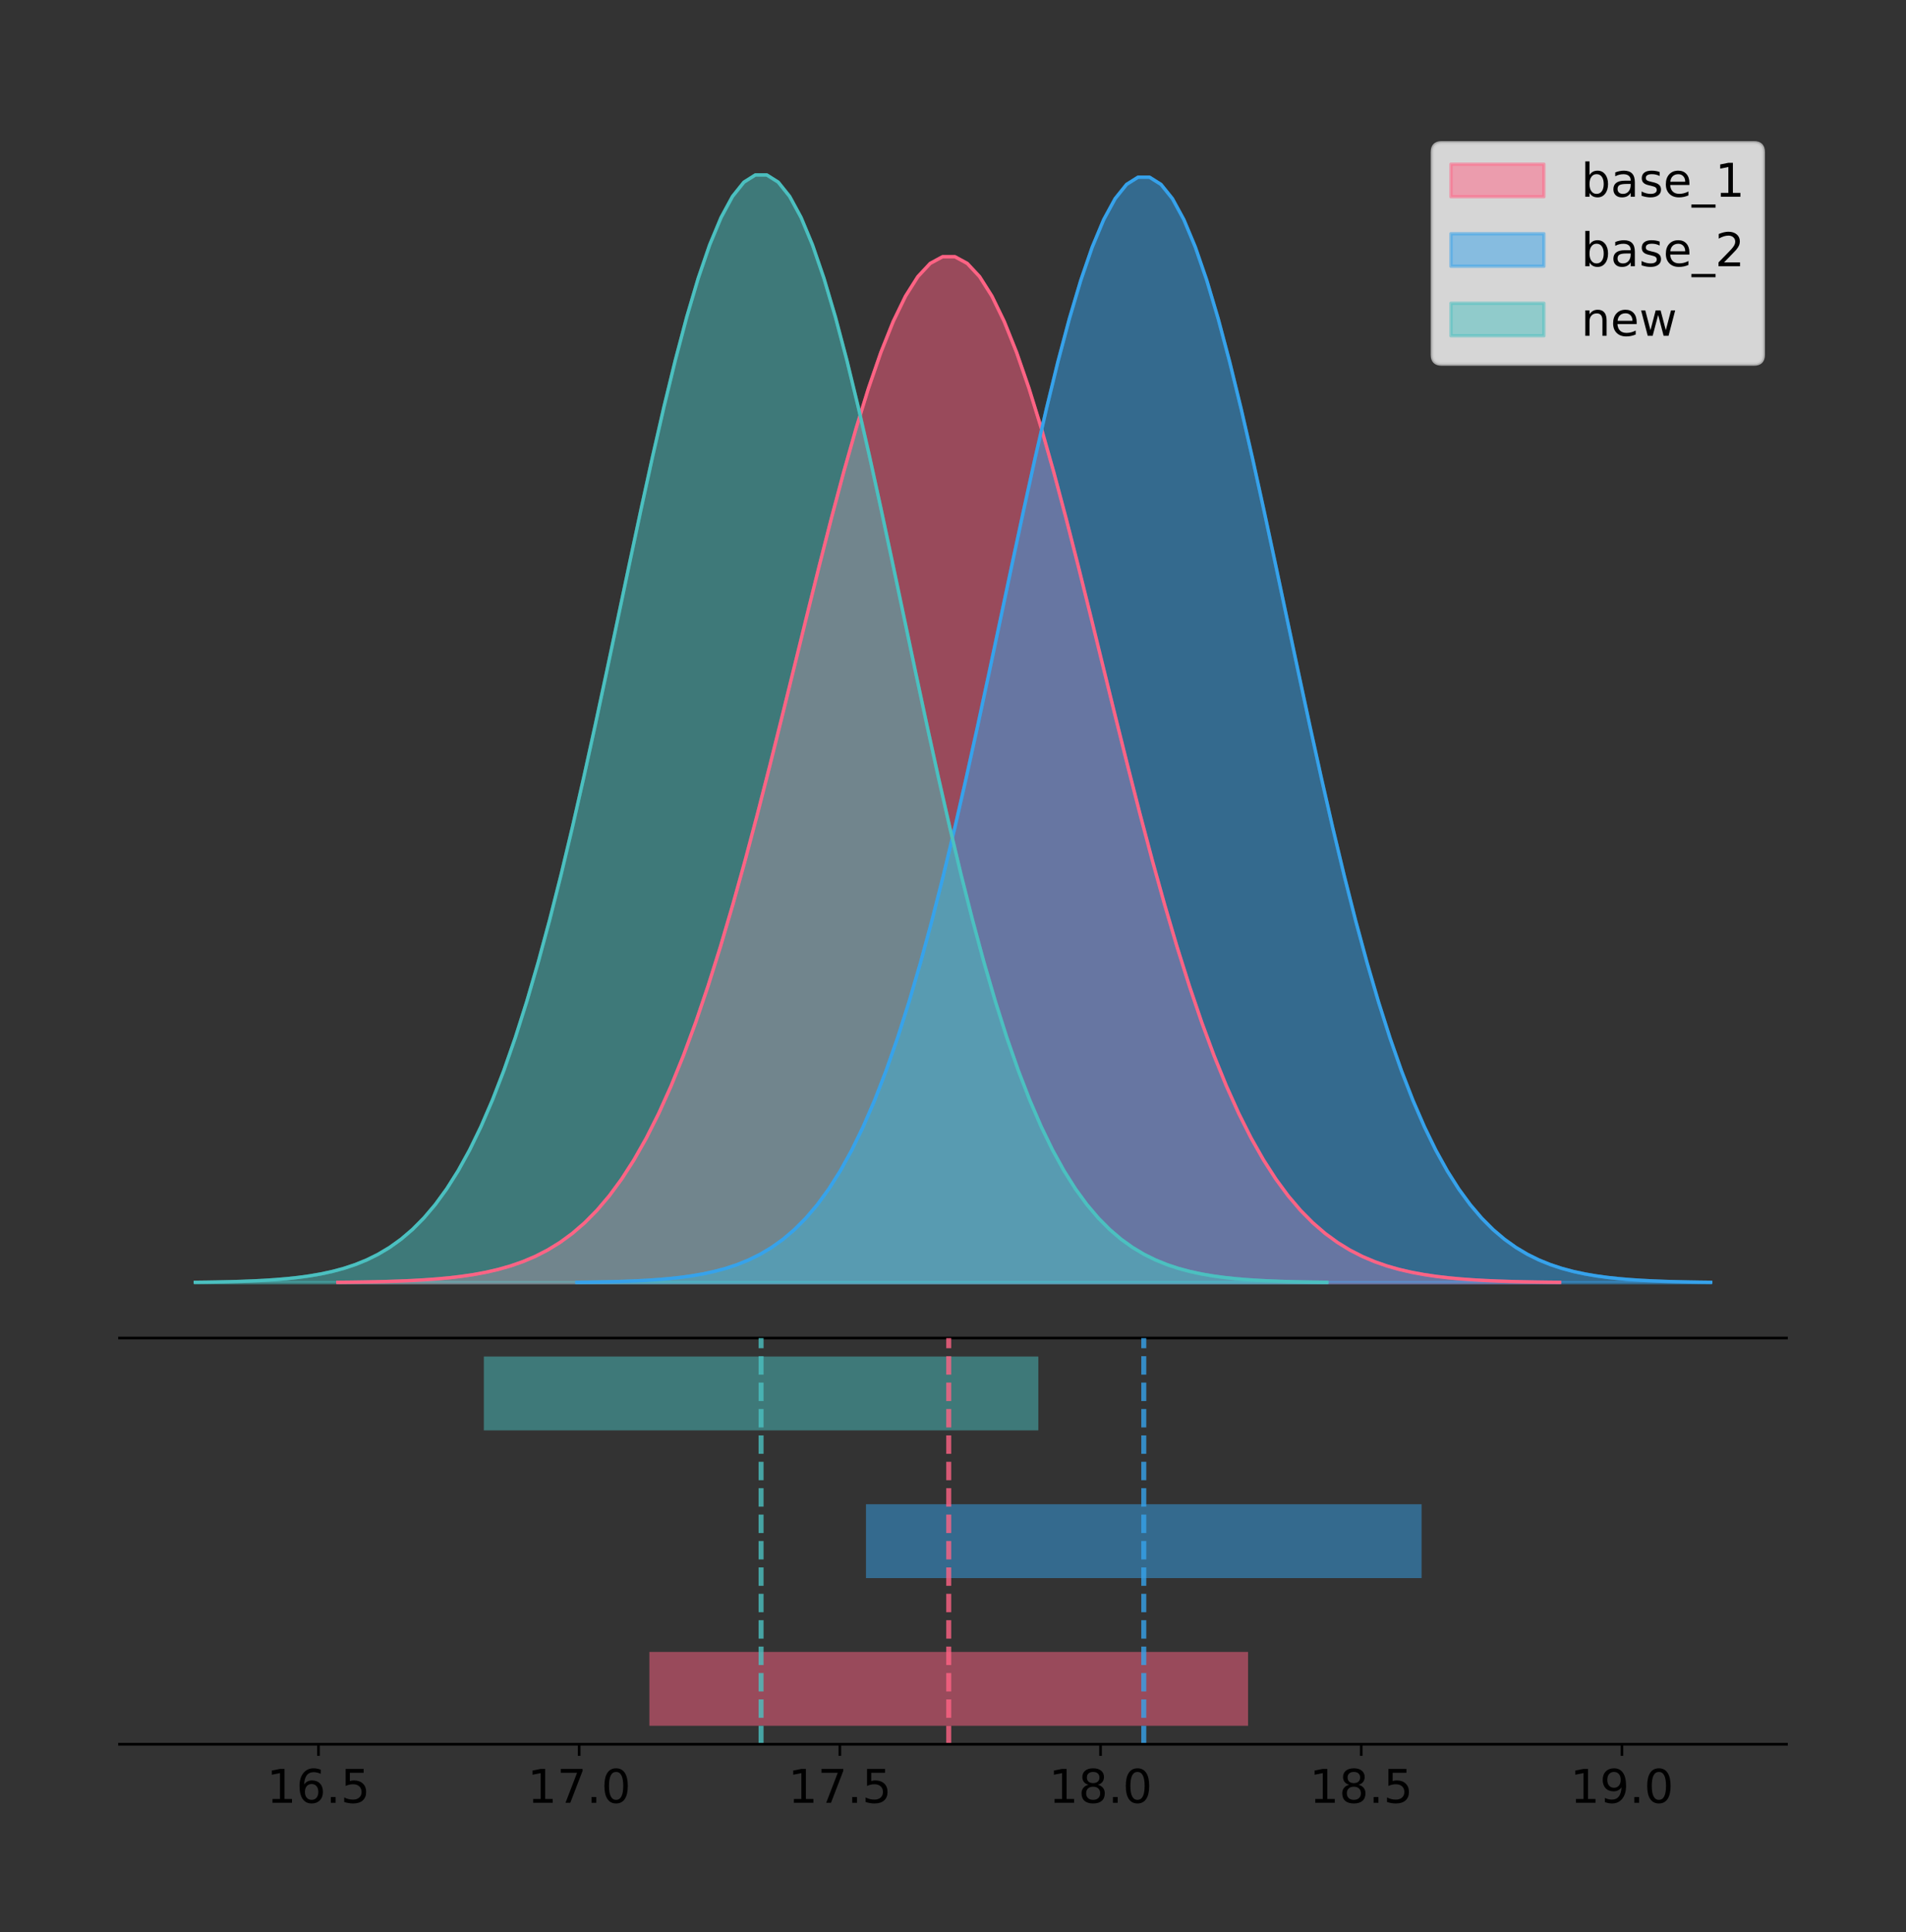 <?xml version="1.0" encoding="utf-8" standalone="no"?>
<!DOCTYPE svg PUBLIC "-//W3C//DTD SVG 1.1//EN"
  "http://www.w3.org/Graphics/SVG/1.1/DTD/svg11.dtd">
<!-- Created with matplotlib (https://matplotlib.org/) -->
<svg height="581.789pt" version="1.1" viewBox="0 0 574.2 581.789" width="574.2pt" xmlns="http://www.w3.org/2000/svg" xmlns:xlink="http://www.w3.org/1999/xlink">
 <rect x="0" y="0" width="574.2" height="581.789" fill="#333333" stroke="none"/>
 <defs>
  <style type="text/css">
*{stroke-linecap:butt;stroke-linejoin:round;}
  </style>
 </defs>
 <g id="figure_1">
  <g id="patch_1">
   <path d="M 0 581.789 
L 574.2 581.789 
L 574.2 0 
L 0 0 
z
" style="fill:none;"/>
  </g>
  <g id="axes_1">
   <g id="patch_2">
    <path d="M 36 402.93 
L 538.2 402.93 
L 538.2 36 
L 36 36 
z
" style="fill:none;"/>
   </g>
   <g id="PolyCollection_1">
    <defs>
     <path d="M 101.773 -195.538 
L 101.773 -195.642 
L 105.491 -195.681 
L 109.208 -195.733 
L 112.926 -195.804 
L 116.644 -195.897 
L 120.362 -196.019 
L 124.08 -196.179 
L 127.798 -196.387 
L 131.516 -196.655 
L 135.234 -196.998 
L 138.952 -197.434 
L 142.67 -197.984 
L 146.388 -198.673 
L 150.106 -199.53 
L 153.824 -200.588 
L 157.542 -201.884 
L 161.26 -203.462 
L 164.978 -205.367 
L 168.696 -207.652 
L 172.414 -210.369 
L 176.132 -213.579 
L 179.85 -217.34 
L 183.568 -221.714 
L 187.285 -226.761 
L 191.003 -232.539 
L 194.721 -239.1 
L 198.439 -246.491 
L 202.157 -254.748 
L 205.875 -263.896 
L 209.593 -273.943 
L 213.311 -284.881 
L 217.029 -296.683 
L 220.747 -309.298 
L 224.465 -322.654 
L 228.183 -336.654 
L 231.901 -351.176 
L 235.619 -366.074 
L 239.337 -381.183 
L 243.055 -396.316 
L 246.773 -411.268 
L 250.491 -425.825 
L 254.209 -439.764 
L 257.927 -452.862 
L 261.645 -464.897 
L 265.363 -475.66 
L 269.08 -484.957 
L 272.798 -492.616 
L 276.516 -498.493 
L 280.234 -502.475 
L 283.952 -504.486 
L 287.67 -504.486 
L 291.388 -502.475 
L 295.106 -498.493 
L 298.824 -492.616 
L 302.542 -484.957 
L 306.26 -475.66 
L 309.978 -464.897 
L 313.696 -452.862 
L 317.414 -439.764 
L 321.132 -425.825 
L 324.85 -411.268 
L 328.568 -396.316 
L 332.286 -381.183 
L 336.004 -366.074 
L 339.722 -351.176 
L 343.44 -336.654 
L 347.157 -322.654 
L 350.875 -309.298 
L 354.593 -296.683 
L 358.311 -284.881 
L 362.029 -273.943 
L 365.747 -263.896 
L 369.465 -254.748 
L 373.183 -246.491 
L 376.901 -239.1 
L 380.619 -232.539 
L 384.337 -226.761 
L 388.055 -221.714 
L 391.773 -217.34 
L 395.491 -213.579 
L 399.209 -210.369 
L 402.927 -207.652 
L 406.645 -205.367 
L 410.363 -203.462 
L 414.081 -201.884 
L 417.799 -200.588 
L 421.517 -199.53 
L 425.234 -198.673 
L 428.952 -197.984 
L 432.67 -197.434 
L 436.388 -196.998 
L 440.106 -196.655 
L 443.824 -196.387 
L 447.542 -196.179 
L 451.26 -196.019 
L 454.978 -195.897 
L 458.696 -195.804 
L 462.414 -195.733 
L 466.132 -195.681 
L 469.85 -195.642 
L 469.85 -195.538 
L 469.85 -195.538 
L 466.132 -195.538 
L 462.414 -195.538 
L 458.696 -195.538 
L 454.978 -195.538 
L 451.26 -195.538 
L 447.542 -195.538 
L 443.824 -195.538 
L 440.106 -195.538 
L 436.388 -195.538 
L 432.67 -195.538 
L 428.952 -195.538 
L 425.234 -195.538 
L 421.517 -195.538 
L 417.799 -195.538 
L 414.081 -195.538 
L 410.363 -195.538 
L 406.645 -195.538 
L 402.927 -195.538 
L 399.209 -195.538 
L 395.491 -195.538 
L 391.773 -195.538 
L 388.055 -195.538 
L 384.337 -195.538 
L 380.619 -195.538 
L 376.901 -195.538 
L 373.183 -195.538 
L 369.465 -195.538 
L 365.747 -195.538 
L 362.029 -195.538 
L 358.311 -195.538 
L 354.593 -195.538 
L 350.875 -195.538 
L 347.157 -195.538 
L 343.44 -195.538 
L 339.722 -195.538 
L 336.004 -195.538 
L 332.286 -195.538 
L 328.568 -195.538 
L 324.85 -195.538 
L 321.132 -195.538 
L 317.414 -195.538 
L 313.696 -195.538 
L 309.978 -195.538 
L 306.26 -195.538 
L 302.542 -195.538 
L 298.824 -195.538 
L 295.106 -195.538 
L 291.388 -195.538 
L 287.67 -195.538 
L 283.952 -195.538 
L 280.234 -195.538 
L 276.516 -195.538 
L 272.798 -195.538 
L 269.08 -195.538 
L 265.363 -195.538 
L 261.645 -195.538 
L 257.927 -195.538 
L 254.209 -195.538 
L 250.491 -195.538 
L 246.773 -195.538 
L 243.055 -195.538 
L 239.337 -195.538 
L 235.619 -195.538 
L 231.901 -195.538 
L 228.183 -195.538 
L 224.465 -195.538 
L 220.747 -195.538 
L 217.029 -195.538 
L 213.311 -195.538 
L 209.593 -195.538 
L 205.875 -195.538 
L 202.157 -195.538 
L 198.439 -195.538 
L 194.721 -195.538 
L 191.003 -195.538 
L 187.285 -195.538 
L 183.568 -195.538 
L 179.85 -195.538 
L 176.132 -195.538 
L 172.414 -195.538 
L 168.696 -195.538 
L 164.978 -195.538 
L 161.26 -195.538 
L 157.542 -195.538 
L 153.824 -195.538 
L 150.106 -195.538 
L 146.388 -195.538 
L 142.67 -195.538 
L 138.952 -195.538 
L 135.234 -195.538 
L 131.516 -195.538 
L 127.798 -195.538 
L 124.08 -195.538 
L 120.362 -195.538 
L 116.644 -195.538 
L 112.926 -195.538 
L 109.208 -195.538 
L 105.491 -195.538 
L 101.773 -195.538 
z
" id="m364f098640" style="stroke:#ff6384;stroke-opacity:0.5;"/>
    </defs>
    <g clip-path="url(#p51589c5e96)">
     <use style="fill:#ff6384;fill-opacity:0.5;stroke:#ff6384;stroke-opacity:0.5;" x="0" xlink:href="#m364f098640" y="581.789"/>
    </g>
   </g>
   <g id="PolyCollection_2">
    <defs>
     <path d="M 173.773 -195.538 
L 173.773 -195.65 
L 177.223 -195.692 
L 180.674 -195.749 
L 184.124 -195.824 
L 187.575 -195.924 
L 191.025 -196.057 
L 194.476 -196.229 
L 197.926 -196.453 
L 201.377 -196.742 
L 204.827 -197.111 
L 208.278 -197.581 
L 211.728 -198.174 
L 215.179 -198.916 
L 218.629 -199.839 
L 222.08 -200.979 
L 225.53 -202.376 
L 228.981 -204.076 
L 232.431 -206.129 
L 235.882 -208.59 
L 239.332 -211.519 
L 242.783 -214.977 
L 246.233 -219.03 
L 249.684 -223.743 
L 253.134 -229.181 
L 256.585 -235.407 
L 260.035 -242.477 
L 263.486 -250.441 
L 266.936 -259.338 
L 270.387 -269.194 
L 273.837 -280.02 
L 277.288 -291.806 
L 280.738 -304.523 
L 284.189 -318.116 
L 287.639 -332.507 
L 291.09 -347.592 
L 294.54 -363.239 
L 297.991 -379.293 
L 301.442 -395.573 
L 304.892 -411.878 
L 308.343 -427.989 
L 311.793 -443.675 
L 315.244 -458.695 
L 318.694 -472.807 
L 322.145 -485.775 
L 325.595 -497.372 
L 329.046 -507.39 
L 332.496 -515.642 
L 335.947 -521.975 
L 339.397 -526.266 
L 342.848 -528.433 
L 346.298 -528.433 
L 349.749 -526.266 
L 353.199 -521.975 
L 356.65 -515.642 
L 360.1 -507.39 
L 363.551 -497.372 
L 367.001 -485.775 
L 370.452 -472.807 
L 373.902 -458.695 
L 377.353 -443.675 
L 380.803 -427.989 
L 384.254 -411.878 
L 387.704 -395.573 
L 391.155 -379.293 
L 394.605 -363.239 
L 398.056 -347.592 
L 401.506 -332.507 
L 404.957 -318.116 
L 408.407 -304.523 
L 411.858 -291.806 
L 415.308 -280.02 
L 418.759 -269.194 
L 422.209 -259.338 
L 425.66 -250.441 
L 429.11 -242.477 
L 432.561 -235.407 
L 436.011 -229.181 
L 439.462 -223.743 
L 442.912 -219.03 
L 446.363 -214.977 
L 449.813 -211.519 
L 453.264 -208.59 
L 456.714 -206.129 
L 460.165 -204.076 
L 463.615 -202.376 
L 467.066 -200.979 
L 470.516 -199.839 
L 473.967 -198.916 
L 477.417 -198.174 
L 480.868 -197.581 
L 484.318 -197.111 
L 487.769 -196.742 
L 491.219 -196.453 
L 494.67 -196.229 
L 498.12 -196.057 
L 501.571 -195.924 
L 505.021 -195.824 
L 508.472 -195.749 
L 511.922 -195.692 
L 515.373 -195.65 
L 515.373 -195.538 
L 515.373 -195.538 
L 511.922 -195.538 
L 508.472 -195.538 
L 505.021 -195.538 
L 501.571 -195.538 
L 498.12 -195.538 
L 494.67 -195.538 
L 491.219 -195.538 
L 487.769 -195.538 
L 484.318 -195.538 
L 480.868 -195.538 
L 477.417 -195.538 
L 473.967 -195.538 
L 470.516 -195.538 
L 467.066 -195.538 
L 463.615 -195.538 
L 460.165 -195.538 
L 456.714 -195.538 
L 453.264 -195.538 
L 449.813 -195.538 
L 446.363 -195.538 
L 442.912 -195.538 
L 439.462 -195.538 
L 436.011 -195.538 
L 432.561 -195.538 
L 429.11 -195.538 
L 425.66 -195.538 
L 422.209 -195.538 
L 418.759 -195.538 
L 415.308 -195.538 
L 411.858 -195.538 
L 408.407 -195.538 
L 404.957 -195.538 
L 401.506 -195.538 
L 398.056 -195.538 
L 394.605 -195.538 
L 391.155 -195.538 
L 387.704 -195.538 
L 384.254 -195.538 
L 380.803 -195.538 
L 377.353 -195.538 
L 373.902 -195.538 
L 370.452 -195.538 
L 367.001 -195.538 
L 363.551 -195.538 
L 360.1 -195.538 
L 356.65 -195.538 
L 353.199 -195.538 
L 349.749 -195.538 
L 346.298 -195.538 
L 342.848 -195.538 
L 339.397 -195.538 
L 335.947 -195.538 
L 332.496 -195.538 
L 329.046 -195.538 
L 325.595 -195.538 
L 322.145 -195.538 
L 318.694 -195.538 
L 315.244 -195.538 
L 311.793 -195.538 
L 308.343 -195.538 
L 304.892 -195.538 
L 301.442 -195.538 
L 297.991 -195.538 
L 294.54 -195.538 
L 291.09 -195.538 
L 287.639 -195.538 
L 284.189 -195.538 
L 280.738 -195.538 
L 277.288 -195.538 
L 273.837 -195.538 
L 270.387 -195.538 
L 266.936 -195.538 
L 263.486 -195.538 
L 260.035 -195.538 
L 256.585 -195.538 
L 253.134 -195.538 
L 249.684 -195.538 
L 246.233 -195.538 
L 242.783 -195.538 
L 239.332 -195.538 
L 235.882 -195.538 
L 232.431 -195.538 
L 228.981 -195.538 
L 225.53 -195.538 
L 222.08 -195.538 
L 218.629 -195.538 
L 215.179 -195.538 
L 211.728 -195.538 
L 208.278 -195.538 
L 204.827 -195.538 
L 201.377 -195.538 
L 197.926 -195.538 
L 194.476 -195.538 
L 191.025 -195.538 
L 187.575 -195.538 
L 184.124 -195.538 
L 180.674 -195.538 
L 177.223 -195.538 
L 173.773 -195.538 
z
" id="m36203fcd6c" style="stroke:#36a2eb;stroke-opacity:0.5;"/>
    </defs>
    <g clip-path="url(#p51589c5e96)">
     <use style="fill:#36a2eb;fill-opacity:0.5;stroke:#36a2eb;stroke-opacity:0.5;" x="0" xlink:href="#m36203fcd6c" y="581.789"/>
    </g>
   </g>
   <g id="PolyCollection_3">
    <defs>
     <path d="M 58.827 -195.538 
L 58.827 -195.65 
L 62.271 -195.692 
L 65.714 -195.749 
L 69.158 -195.825 
L 72.601 -195.925 
L 76.045 -196.058 
L 79.488 -196.23 
L 82.932 -196.455 
L 86.375 -196.744 
L 89.819 -197.115 
L 93.262 -197.585 
L 96.706 -198.179 
L 100.149 -198.923 
L 103.593 -199.848 
L 107.036 -200.99 
L 110.48 -202.39 
L 113.923 -204.093 
L 117.367 -206.151 
L 120.81 -208.617 
L 124.254 -211.552 
L 127.697 -215.017 
L 131.141 -219.078 
L 134.584 -223.801 
L 138.028 -229.25 
L 141.471 -235.488 
L 144.915 -242.572 
L 148.358 -250.552 
L 151.802 -259.468 
L 155.245 -269.344 
L 158.689 -280.192 
L 162.132 -292.002 
L 165.576 -304.744 
L 169.019 -318.365 
L 172.463 -332.786 
L 175.906 -347.901 
L 179.35 -363.58 
L 182.793 -379.667 
L 186.237 -395.98 
L 189.68 -412.318 
L 193.123 -428.462 
L 196.567 -444.18 
L 200.01 -459.23 
L 203.454 -473.372 
L 206.897 -486.366 
L 210.341 -497.987 
L 213.784 -508.025 
L 217.228 -516.294 
L 220.671 -522.64 
L 224.115 -526.94 
L 227.558 -529.111 
L 231.002 -529.111 
L 234.445 -526.94 
L 237.889 -522.64 
L 241.332 -516.294 
L 244.776 -508.025 
L 248.219 -497.987 
L 251.663 -486.366 
L 255.106 -473.372 
L 258.55 -459.23 
L 261.993 -444.18 
L 265.437 -428.462 
L 268.88 -412.318 
L 272.324 -395.98 
L 275.767 -379.667 
L 279.211 -363.58 
L 282.654 -347.901 
L 286.098 -332.786 
L 289.541 -318.365 
L 292.985 -304.744 
L 296.428 -292.002 
L 299.872 -280.192 
L 303.315 -269.344 
L 306.759 -259.468 
L 310.202 -250.552 
L 313.646 -242.572 
L 317.089 -235.488 
L 320.533 -229.25 
L 323.976 -223.801 
L 327.42 -219.078 
L 330.863 -215.017 
L 334.307 -211.552 
L 337.75 -208.617 
L 341.194 -206.151 
L 344.637 -204.093 
L 348.081 -202.39 
L 351.524 -200.99 
L 354.968 -199.848 
L 358.411 -198.923 
L 361.855 -198.179 
L 365.298 -197.585 
L 368.742 -197.115 
L 372.185 -196.744 
L 375.629 -196.455 
L 379.072 -196.23 
L 382.516 -196.058 
L 385.959 -195.925 
L 389.403 -195.825 
L 392.846 -195.749 
L 396.29 -195.692 
L 399.733 -195.65 
L 399.733 -195.538 
L 399.733 -195.538 
L 396.29 -195.538 
L 392.846 -195.538 
L 389.403 -195.538 
L 385.959 -195.538 
L 382.516 -195.538 
L 379.072 -195.538 
L 375.629 -195.538 
L 372.185 -195.538 
L 368.742 -195.538 
L 365.298 -195.538 
L 361.855 -195.538 
L 358.411 -195.538 
L 354.968 -195.538 
L 351.524 -195.538 
L 348.081 -195.538 
L 344.637 -195.538 
L 341.194 -195.538 
L 337.75 -195.538 
L 334.307 -195.538 
L 330.863 -195.538 
L 327.42 -195.538 
L 323.976 -195.538 
L 320.533 -195.538 
L 317.089 -195.538 
L 313.646 -195.538 
L 310.202 -195.538 
L 306.759 -195.538 
L 303.315 -195.538 
L 299.872 -195.538 
L 296.428 -195.538 
L 292.985 -195.538 
L 289.541 -195.538 
L 286.098 -195.538 
L 282.654 -195.538 
L 279.211 -195.538 
L 275.767 -195.538 
L 272.324 -195.538 
L 268.88 -195.538 
L 265.437 -195.538 
L 261.993 -195.538 
L 258.55 -195.538 
L 255.106 -195.538 
L 251.663 -195.538 
L 248.219 -195.538 
L 244.776 -195.538 
L 241.332 -195.538 
L 237.889 -195.538 
L 234.445 -195.538 
L 231.002 -195.538 
L 227.558 -195.538 
L 224.115 -195.538 
L 220.671 -195.538 
L 217.228 -195.538 
L 213.784 -195.538 
L 210.341 -195.538 
L 206.897 -195.538 
L 203.454 -195.538 
L 200.01 -195.538 
L 196.567 -195.538 
L 193.123 -195.538 
L 189.68 -195.538 
L 186.237 -195.538 
L 182.793 -195.538 
L 179.35 -195.538 
L 175.906 -195.538 
L 172.463 -195.538 
L 169.019 -195.538 
L 165.576 -195.538 
L 162.132 -195.538 
L 158.689 -195.538 
L 155.245 -195.538 
L 151.802 -195.538 
L 148.358 -195.538 
L 144.915 -195.538 
L 141.471 -195.538 
L 138.028 -195.538 
L 134.584 -195.538 
L 131.141 -195.538 
L 127.697 -195.538 
L 124.254 -195.538 
L 120.81 -195.538 
L 117.367 -195.538 
L 113.923 -195.538 
L 110.48 -195.538 
L 107.036 -195.538 
L 103.593 -195.538 
L 100.149 -195.538 
L 96.706 -195.538 
L 93.262 -195.538 
L 89.819 -195.538 
L 86.375 -195.538 
L 82.932 -195.538 
L 79.488 -195.538 
L 76.045 -195.538 
L 72.601 -195.538 
L 69.158 -195.538 
L 65.714 -195.538 
L 62.271 -195.538 
L 58.827 -195.538 
z
" id="m2fa95f3ef8" style="stroke:#4bc0c0;stroke-opacity:0.5;"/>
    </defs>
    <g clip-path="url(#p51589c5e96)">
     <use style="fill:#4bc0c0;fill-opacity:0.5;stroke:#4bc0c0;stroke-opacity:0.5;" x="0" xlink:href="#m2fa95f3ef8" y="581.789"/>
    </g>
   </g>
   <g id="line2d_1">
    <path clip-path="url(#p51589c5e96)" d="M 101.773 386.148 
L 105.491 386.109 
L 109.208 386.056 
L 112.926 385.986 
L 116.644 385.893 
L 120.362 385.77 
L 124.08 385.61 
L 127.798 385.402 
L 131.516 385.134 
L 135.234 384.791 
L 138.952 384.355 
L 142.67 383.805 
L 146.388 383.116 
L 150.106 382.26 
L 153.824 381.202 
L 157.542 379.905 
L 161.26 378.328 
L 164.978 376.422 
L 168.696 374.138 
L 172.414 371.42 
L 176.132 368.21 
L 179.85 364.449 
L 183.568 360.075 
L 187.285 355.028 
L 191.003 349.25 
L 194.721 342.689 
L 198.439 335.298 
L 202.157 327.041 
L 205.875 317.894 
L 209.593 307.847 
L 213.311 296.908 
L 217.029 285.107 
L 220.747 272.491 
L 224.465 259.135 
L 228.183 245.136 
L 231.901 230.614 
L 235.619 215.715 
L 239.337 200.606 
L 243.055 185.474 
L 246.773 170.522 
L 250.491 155.964 
L 254.209 142.025 
L 257.927 128.928 
L 261.645 116.892 
L 265.363 106.129 
L 269.08 96.833 
L 272.798 89.174 
L 276.516 83.296 
L 280.234 79.314 
L 283.952 77.303 
L 287.67 77.303 
L 291.388 79.314 
L 295.106 83.296 
L 298.824 89.174 
L 302.542 96.833 
L 306.26 106.129 
L 309.978 116.892 
L 313.696 128.928 
L 317.414 142.025 
L 321.132 155.964 
L 324.85 170.522 
L 328.568 185.474 
L 332.286 200.606 
L 336.004 215.715 
L 339.722 230.614 
L 343.44 245.136 
L 347.157 259.135 
L 350.875 272.491 
L 354.593 285.107 
L 358.311 296.908 
L 362.029 307.847 
L 365.747 317.894 
L 369.465 327.041 
L 373.183 335.298 
L 376.901 342.689 
L 380.619 349.25 
L 384.337 355.028 
L 388.055 360.075 
L 391.773 364.449 
L 395.491 368.21 
L 399.209 371.42 
L 402.927 374.138 
L 406.645 376.422 
L 410.363 378.328 
L 414.081 379.905 
L 417.799 381.202 
L 421.517 382.26 
L 425.234 383.116 
L 428.952 383.805 
L 432.67 384.355 
L 436.388 384.791 
L 440.106 385.134 
L 443.824 385.402 
L 447.542 385.61 
L 451.26 385.77 
L 454.978 385.893 
L 458.696 385.986 
L 462.414 386.056 
L 466.132 386.109 
L 469.85 386.148 
" style="fill:none;stroke:#ff6384;stroke-linecap:square;"/>
   </g>
   <g id="line2d_2">
    <path clip-path="url(#p51589c5e96)" d="M 173.773 386.14 
L 177.223 386.097 
L 180.674 386.041 
L 184.124 385.965 
L 187.575 385.865 
L 191.025 385.733 
L 194.476 385.56 
L 197.926 385.336 
L 201.377 385.047 
L 204.827 384.678 
L 208.278 384.208 
L 211.728 383.616 
L 215.179 382.873 
L 218.629 381.95 
L 222.08 380.81 
L 225.53 379.413 
L 228.981 377.713 
L 232.431 375.66 
L 235.882 373.199 
L 239.332 370.27 
L 242.783 366.812 
L 246.233 362.759 
L 249.684 358.046 
L 253.134 352.608 
L 256.585 346.383 
L 260.035 339.313 
L 263.486 331.349 
L 266.936 322.452 
L 270.387 312.595 
L 273.837 301.769 
L 277.288 289.983 
L 280.738 277.267 
L 284.189 263.674 
L 287.639 249.282 
L 291.09 234.198 
L 294.54 218.55 
L 297.991 202.497 
L 301.442 186.217 
L 304.892 169.912 
L 308.343 153.8 
L 311.793 138.115 
L 315.244 123.095 
L 318.694 108.982 
L 322.145 96.014 
L 325.595 84.417 
L 329.046 74.4 
L 332.496 66.147 
L 335.947 59.814 
L 339.397 55.523 
L 342.848 53.356 
L 346.298 53.356 
L 349.749 55.523 
L 353.199 59.814 
L 356.65 66.147 
L 360.1 74.4 
L 363.551 84.417 
L 367.001 96.014 
L 370.452 108.982 
L 373.902 123.095 
L 377.353 138.115 
L 380.803 153.8 
L 384.254 169.912 
L 387.704 186.217 
L 391.155 202.497 
L 394.605 218.55 
L 398.056 234.198 
L 401.506 249.282 
L 404.957 263.674 
L 408.407 277.267 
L 411.858 289.983 
L 415.308 301.769 
L 418.759 312.595 
L 422.209 322.452 
L 425.66 331.349 
L 429.11 339.313 
L 432.561 346.383 
L 436.011 352.608 
L 439.462 358.046 
L 442.912 362.759 
L 446.363 366.812 
L 449.813 370.27 
L 453.264 373.199 
L 456.714 375.66 
L 460.165 377.713 
L 463.615 379.413 
L 467.066 380.81 
L 470.516 381.95 
L 473.967 382.873 
L 477.417 383.616 
L 480.868 384.208 
L 484.318 384.678 
L 487.769 385.047 
L 491.219 385.336 
L 494.67 385.56 
L 498.12 385.733 
L 501.571 385.865 
L 505.021 385.965 
L 508.472 386.041 
L 511.922 386.097 
L 515.373 386.14 
" style="fill:none;stroke:#36a2eb;stroke-linecap:square;"/>
   </g>
   <g id="line2d_3">
    <path clip-path="url(#p51589c5e96)" d="M 58.827 386.139 
L 62.271 386.097 
L 65.714 386.04 
L 69.158 385.965 
L 72.601 385.864 
L 76.045 385.732 
L 79.488 385.559 
L 82.932 385.334 
L 86.375 385.045 
L 89.819 384.675 
L 93.262 384.204 
L 96.706 383.61 
L 100.149 382.867 
L 103.593 381.941 
L 107.036 380.799 
L 110.48 379.399 
L 113.923 377.696 
L 117.367 375.639 
L 120.81 373.172 
L 124.254 370.238 
L 127.697 366.772 
L 131.141 362.711 
L 134.584 357.989 
L 138.028 352.539 
L 141.471 346.301 
L 144.915 339.217 
L 148.358 331.237 
L 151.802 322.322 
L 155.245 312.445 
L 158.689 301.597 
L 162.132 289.787 
L 165.576 277.045 
L 169.019 263.424 
L 172.463 249.004 
L 175.906 233.888 
L 179.35 218.209 
L 182.793 202.123 
L 186.237 185.809 
L 189.68 169.471 
L 193.123 153.327 
L 196.567 137.61 
L 200.01 122.559 
L 203.454 108.418 
L 206.897 95.423 
L 210.341 83.803 
L 213.784 73.765 
L 217.228 65.495 
L 220.671 59.15 
L 224.115 54.85 
L 227.558 52.679 
L 231.002 52.679 
L 234.445 54.85 
L 237.889 59.15 
L 241.332 65.495 
L 244.776 73.765 
L 248.219 83.803 
L 251.663 95.423 
L 255.106 108.418 
L 258.55 122.559 
L 261.993 137.61 
L 265.437 153.327 
L 268.88 169.471 
L 272.324 185.809 
L 275.767 202.123 
L 279.211 218.209 
L 282.654 233.888 
L 286.098 249.004 
L 289.541 263.424 
L 292.985 277.045 
L 296.428 289.787 
L 299.872 301.597 
L 303.315 312.445 
L 306.759 322.322 
L 310.202 331.237 
L 313.646 339.217 
L 317.089 346.301 
L 320.533 352.539 
L 323.976 357.989 
L 327.42 362.711 
L 330.863 366.772 
L 334.307 370.238 
L 337.75 373.172 
L 341.194 375.639 
L 344.637 377.696 
L 348.081 379.399 
L 351.524 380.799 
L 354.968 381.941 
L 358.411 382.867 
L 361.855 383.61 
L 365.298 384.204 
L 368.742 384.675 
L 372.185 385.045 
L 375.629 385.334 
L 379.072 385.559 
L 382.516 385.732 
L 385.959 385.864 
L 389.403 385.965 
L 392.846 386.04 
L 396.29 386.097 
L 399.733 386.139 
" style="fill:none;stroke:#4bc0c0;stroke-linecap:square;"/>
   </g>
   <g id="patch_3">
    <path d="M 36 402.93 
L 538.2 402.93 
" style="fill:none;stroke:#000000;stroke-linecap:square;stroke-linejoin:miter;stroke-width:0.8;"/>
   </g>
   <g id="legend_1">
    <g id="patch_4">
     <path d="M 434.318 109.627 
L 528.4 109.627 
Q 531.2 109.627 531.2 106.827 
L 531.2 45.8 
Q 531.2 43 528.4 43 
L 434.318 43 
Q 431.518 43 431.518 45.8 
L 431.518 106.827 
Q 431.518 109.627 434.318 109.627 
z
" style="fill:#ffffff;opacity:0.8;stroke:#cccccc;stroke-linejoin:miter;"/>
    </g>
    <g id="patch_5">
     <path d="M 437.118 59.238 
L 465.118 59.238 
L 465.118 49.438 
L 437.118 49.438 
z
" style="fill:#ff6384;opacity:0.5;stroke:#ff6384;stroke-linejoin:miter;"/>
    </g>
    <g id="text_1">
     <!-- base_1 -->
     <defs>
      <path d="M 48.688 27.297 
Q 48.688 37.203 44.609 42.844 
Q 40.531 48.484 33.406 48.484 
Q 26.266 48.484 22.188 42.844 
Q 18.109 37.203 18.109 27.297 
Q 18.109 17.391 22.188 11.75 
Q 26.266 6.109 33.406 6.109 
Q 40.531 6.109 44.609 11.75 
Q 48.688 17.391 48.688 27.297 
z
M 18.109 46.391 
Q 20.953 51.266 25.266 53.625 
Q 29.594 56 35.594 56 
Q 45.562 56 51.781 48.094 
Q 58.016 40.188 58.016 27.297 
Q 58.016 14.406 51.781 6.484 
Q 45.562 -1.422 35.594 -1.422 
Q 29.594 -1.422 25.266 0.953 
Q 20.953 3.328 18.109 8.203 
L 18.109 0 
L 9.078 0 
L 9.078 75.984 
L 18.109 75.984 
z
" id="DejaVuSans-98"/>
      <path d="M 34.281 27.484 
Q 23.391 27.484 19.188 25 
Q 14.984 22.516 14.984 16.5 
Q 14.984 11.719 18.141 8.906 
Q 21.297 6.109 26.703 6.109 
Q 34.188 6.109 38.703 11.406 
Q 43.219 16.703 43.219 25.484 
L 43.219 27.484 
z
M 52.203 31.203 
L 52.203 0 
L 43.219 0 
L 43.219 8.297 
Q 40.141 3.328 35.547 0.953 
Q 30.953 -1.422 24.312 -1.422 
Q 15.922 -1.422 10.953 3.297 
Q 6 8.016 6 15.922 
Q 6 25.141 12.172 29.828 
Q 18.359 34.516 30.609 34.516 
L 43.219 34.516 
L 43.219 35.406 
Q 43.219 41.609 39.141 45 
Q 35.062 48.391 27.688 48.391 
Q 23 48.391 18.547 47.266 
Q 14.109 46.141 10.016 43.891 
L 10.016 52.203 
Q 14.938 54.109 19.578 55.047 
Q 24.219 56 28.609 56 
Q 40.484 56 46.344 49.844 
Q 52.203 43.703 52.203 31.203 
z
" id="DejaVuSans-97"/>
      <path d="M 44.281 53.078 
L 44.281 44.578 
Q 40.484 46.531 36.375 47.5 
Q 32.281 48.484 27.875 48.484 
Q 21.188 48.484 17.844 46.438 
Q 14.5 44.391 14.5 40.281 
Q 14.5 37.156 16.891 35.375 
Q 19.281 33.594 26.516 31.984 
L 29.594 31.297 
Q 39.156 29.25 43.188 25.516 
Q 47.219 21.781 47.219 15.094 
Q 47.219 7.469 41.188 3.016 
Q 35.156 -1.422 24.609 -1.422 
Q 20.219 -1.422 15.453 -0.562 
Q 10.688 0.297 5.422 2 
L 5.422 11.281 
Q 10.406 8.688 15.234 7.391 
Q 20.062 6.109 24.812 6.109 
Q 31.156 6.109 34.562 8.281 
Q 37.984 10.453 37.984 14.406 
Q 37.984 18.062 35.516 20.016 
Q 33.062 21.969 24.703 23.781 
L 21.578 24.516 
Q 13.234 26.266 9.516 29.906 
Q 5.812 33.547 5.812 39.891 
Q 5.812 47.609 11.281 51.797 
Q 16.75 56 26.812 56 
Q 31.781 56 36.172 55.266 
Q 40.578 54.547 44.281 53.078 
z
" id="DejaVuSans-115"/>
      <path d="M 56.203 29.594 
L 56.203 25.203 
L 14.891 25.203 
Q 15.484 15.922 20.484 11.062 
Q 25.484 6.203 34.422 6.203 
Q 39.594 6.203 44.453 7.469 
Q 49.312 8.734 54.109 11.281 
L 54.109 2.781 
Q 49.266 0.734 44.188 -0.344 
Q 39.109 -1.422 33.891 -1.422 
Q 20.797 -1.422 13.156 6.188 
Q 5.516 13.812 5.516 26.812 
Q 5.516 40.234 12.766 48.109 
Q 20.016 56 32.328 56 
Q 43.359 56 49.781 48.891 
Q 56.203 41.797 56.203 29.594 
z
M 47.219 32.234 
Q 47.125 39.594 43.094 43.984 
Q 39.062 48.391 32.422 48.391 
Q 24.906 48.391 20.391 44.141 
Q 15.875 39.891 15.188 32.172 
z
" id="DejaVuSans-101"/>
      <path d="M 50.984 -16.609 
L 50.984 -23.578 
L -0.984 -23.578 
L -0.984 -16.609 
z
" id="DejaVuSans-95"/>
      <path d="M 12.406 8.297 
L 28.516 8.297 
L 28.516 63.922 
L 10.984 60.406 
L 10.984 69.391 
L 28.422 72.906 
L 38.281 72.906 
L 38.281 8.297 
L 54.391 8.297 
L 54.391 0 
L 12.406 0 
z
" id="DejaVuSans-49"/>
     </defs>
     <g transform="translate(476.318 59.238)scale(0.14 -0.14)">
      <use xlink:href="#DejaVuSans-98"/>
      <use x="63.477" xlink:href="#DejaVuSans-97"/>
      <use x="124.756" xlink:href="#DejaVuSans-115"/>
      <use x="176.855" xlink:href="#DejaVuSans-101"/>
      <use x="238.379" xlink:href="#DejaVuSans-95"/>
      <use x="288.379" xlink:href="#DejaVuSans-49"/>
     </g>
    </g>
    <g id="patch_6">
     <path d="M 437.118 80.177 
L 465.118 80.177 
L 465.118 70.377 
L 437.118 70.377 
z
" style="fill:#36a2eb;opacity:0.5;stroke:#36a2eb;stroke-linejoin:miter;"/>
    </g>
    <g id="text_2">
     <!-- base_2 -->
     <defs>
      <path d="M 19.188 8.297 
L 53.609 8.297 
L 53.609 0 
L 7.328 0 
L 7.328 8.297 
Q 12.938 14.109 22.625 23.891 
Q 32.328 33.688 34.812 36.531 
Q 39.547 41.844 41.422 45.531 
Q 43.312 49.219 43.312 52.781 
Q 43.312 58.594 39.234 62.25 
Q 35.156 65.922 28.609 65.922 
Q 23.969 65.922 18.812 64.312 
Q 13.672 62.703 7.812 59.422 
L 7.812 69.391 
Q 13.766 71.781 18.938 73 
Q 24.125 74.219 28.422 74.219 
Q 39.75 74.219 46.484 68.547 
Q 53.219 62.891 53.219 53.422 
Q 53.219 48.922 51.531 44.891 
Q 49.859 40.875 45.406 35.406 
Q 44.188 33.984 37.641 27.219 
Q 31.109 20.453 19.188 8.297 
z
" id="DejaVuSans-50"/>
     </defs>
     <g transform="translate(476.318 80.177)scale(0.14 -0.14)">
      <use xlink:href="#DejaVuSans-98"/>
      <use x="63.477" xlink:href="#DejaVuSans-97"/>
      <use x="124.756" xlink:href="#DejaVuSans-115"/>
      <use x="176.855" xlink:href="#DejaVuSans-101"/>
      <use x="238.379" xlink:href="#DejaVuSans-95"/>
      <use x="288.379" xlink:href="#DejaVuSans-50"/>
     </g>
    </g>
    <g id="patch_7">
     <path d="M 437.118 101.115 
L 465.118 101.115 
L 465.118 91.315 
L 437.118 91.315 
z
" style="fill:#4bc0c0;opacity:0.5;stroke:#4bc0c0;stroke-linejoin:miter;"/>
    </g>
    <g id="text_3">
     <!-- new -->
     <defs>
      <path d="M 54.891 33.016 
L 54.891 0 
L 45.906 0 
L 45.906 32.719 
Q 45.906 40.484 42.875 44.328 
Q 39.844 48.188 33.797 48.188 
Q 26.516 48.188 22.312 43.547 
Q 18.109 38.922 18.109 30.906 
L 18.109 0 
L 9.078 0 
L 9.078 54.688 
L 18.109 54.688 
L 18.109 46.188 
Q 21.344 51.125 25.703 53.562 
Q 30.078 56 35.797 56 
Q 45.219 56 50.047 50.172 
Q 54.891 44.344 54.891 33.016 
z
" id="DejaVuSans-110"/>
      <path d="M 4.203 54.688 
L 13.188 54.688 
L 24.422 12.016 
L 35.594 54.688 
L 46.188 54.688 
L 57.422 12.016 
L 68.609 54.688 
L 77.594 54.688 
L 63.281 0 
L 52.688 0 
L 40.922 44.828 
L 29.109 0 
L 18.5 0 
z
" id="DejaVuSans-119"/>
     </defs>
     <g transform="translate(476.318 101.115)scale(0.14 -0.14)">
      <use xlink:href="#DejaVuSans-110"/>
      <use x="63.379" xlink:href="#DejaVuSans-101"/>
      <use x="124.902" xlink:href="#DejaVuSans-119"/>
     </g>
    </g>
   </g>
  </g>
  <g id="axes_2">
   <g id="patch_8">
    <path d="M 36 525.24 
L 538.2 525.24 
L 538.2 402.93 
L 36 402.93 
z
" style="fill:none;"/>
   </g>
   <g id="patch_9">
    <path clip-path="url(#pd0e9aaee67)" d="M 195.632 519.68 
L 375.99 519.68 
L 375.99 497.442 
L 195.632 497.442 
z
" style="fill:#ff6384;opacity:0.5;"/>
   </g>
   <g id="patch_10">
    <path clip-path="url(#pd0e9aaee67)" d="M 260.881 475.204 
L 428.265 475.204 
L 428.265 452.966 
L 260.881 452.966 
z
" style="fill:#36a2eb;opacity:0.5;"/>
   </g>
   <g id="patch_11">
    <path clip-path="url(#pd0e9aaee67)" d="M 145.758 430.728 
L 312.802 430.728 
L 312.802 408.49 
L 145.758 408.49 
z
" style="fill:#4bc0c0;opacity:0.5;"/>
   </g>
   <g id="matplotlib.axis_1">
    <g id="xtick_1">
     <g id="line2d_4">
      <defs>
       <path d="M 0 0 
L 0 3.5 
" id="m43a7c1645d" style="stroke:#000000;stroke-width:0.8;"/>
      </defs>
      <g>
       <use style="stroke:#000000;stroke-width:0.8;" x="95.94" xlink:href="#m43a7c1645d" y="525.24"/>
      </g>
     </g>
     <g id="text_4">
      <!-- 16.5 -->
      <defs>
       <path d="M 33.016 40.375 
Q 26.375 40.375 22.484 35.828 
Q 18.609 31.297 18.609 23.391 
Q 18.609 15.531 22.484 10.953 
Q 26.375 6.391 33.016 6.391 
Q 39.656 6.391 43.531 10.953 
Q 47.406 15.531 47.406 23.391 
Q 47.406 31.297 43.531 35.828 
Q 39.656 40.375 33.016 40.375 
z
M 52.594 71.297 
L 52.594 62.312 
Q 48.875 64.062 45.094 64.984 
Q 41.312 65.922 37.594 65.922 
Q 27.828 65.922 22.672 59.328 
Q 17.531 52.734 16.797 39.406 
Q 19.672 43.656 24.016 45.922 
Q 28.375 48.188 33.594 48.188 
Q 44.578 48.188 50.953 41.516 
Q 57.328 34.859 57.328 23.391 
Q 57.328 12.156 50.688 5.359 
Q 44.047 -1.422 33.016 -1.422 
Q 20.359 -1.422 13.672 8.266 
Q 6.984 17.969 6.984 36.375 
Q 6.984 53.656 15.188 63.938 
Q 23.391 74.219 37.203 74.219 
Q 40.922 74.219 44.703 73.484 
Q 48.484 72.75 52.594 71.297 
z
" id="DejaVuSans-54"/>
       <path d="M 10.688 12.406 
L 21 12.406 
L 21 0 
L 10.688 0 
z
" id="DejaVuSans-46"/>
       <path d="M 10.797 72.906 
L 49.516 72.906 
L 49.516 64.594 
L 19.828 64.594 
L 19.828 46.734 
Q 21.969 47.469 24.109 47.828 
Q 26.266 48.188 28.422 48.188 
Q 40.625 48.188 47.75 41.5 
Q 54.891 34.812 54.891 23.391 
Q 54.891 11.625 47.562 5.094 
Q 40.234 -1.422 26.906 -1.422 
Q 22.312 -1.422 17.547 -0.641 
Q 12.797 0.141 7.719 1.703 
L 7.719 11.625 
Q 12.109 9.234 16.797 8.062 
Q 21.484 6.891 26.703 6.891 
Q 35.156 6.891 40.078 11.328 
Q 45.016 15.766 45.016 23.391 
Q 45.016 31 40.078 35.438 
Q 35.156 39.891 26.703 39.891 
Q 22.75 39.891 18.812 39.016 
Q 14.891 38.141 10.797 36.281 
z
" id="DejaVuSans-53"/>
      </defs>
      <g transform="translate(80.354 542.878)scale(0.14 -0.14)">
       <use xlink:href="#DejaVuSans-49"/>
       <use x="63.623" xlink:href="#DejaVuSans-54"/>
       <use x="127.246" xlink:href="#DejaVuSans-46"/>
       <use x="159.033" xlink:href="#DejaVuSans-53"/>
      </g>
     </g>
    </g>
    <g id="xtick_2">
     <g id="line2d_5">
      <g>
       <use style="stroke:#000000;stroke-width:0.8;" x="174.477" xlink:href="#m43a7c1645d" y="525.24"/>
      </g>
     </g>
     <g id="text_5">
      <!-- 17.0 -->
      <defs>
       <path d="M 8.203 72.906 
L 55.078 72.906 
L 55.078 68.703 
L 28.609 0 
L 18.312 0 
L 43.219 64.594 
L 8.203 64.594 
z
" id="DejaVuSans-55"/>
       <path d="M 31.781 66.406 
Q 24.172 66.406 20.328 58.906 
Q 16.5 51.422 16.5 36.375 
Q 16.5 21.391 20.328 13.891 
Q 24.172 6.391 31.781 6.391 
Q 39.453 6.391 43.281 13.891 
Q 47.125 21.391 47.125 36.375 
Q 47.125 51.422 43.281 58.906 
Q 39.453 66.406 31.781 66.406 
z
M 31.781 74.219 
Q 44.047 74.219 50.516 64.516 
Q 56.984 54.828 56.984 36.375 
Q 56.984 17.969 50.516 8.266 
Q 44.047 -1.422 31.781 -1.422 
Q 19.531 -1.422 13.062 8.266 
Q 6.594 17.969 6.594 36.375 
Q 6.594 54.828 13.062 64.516 
Q 19.531 74.219 31.781 74.219 
z
" id="DejaVuSans-48"/>
      </defs>
      <g transform="translate(158.891 542.878)scale(0.14 -0.14)">
       <use xlink:href="#DejaVuSans-49"/>
       <use x="63.623" xlink:href="#DejaVuSans-55"/>
       <use x="127.246" xlink:href="#DejaVuSans-46"/>
       <use x="159.033" xlink:href="#DejaVuSans-48"/>
      </g>
     </g>
    </g>
    <g id="xtick_3">
     <g id="line2d_6">
      <g>
       <use style="stroke:#000000;stroke-width:0.8;" x="253.014" xlink:href="#m43a7c1645d" y="525.24"/>
      </g>
     </g>
     <g id="text_6">
      <!-- 17.5 -->
      <g transform="translate(237.428 542.878)scale(0.14 -0.14)">
       <use xlink:href="#DejaVuSans-49"/>
       <use x="63.623" xlink:href="#DejaVuSans-55"/>
       <use x="127.246" xlink:href="#DejaVuSans-46"/>
       <use x="159.033" xlink:href="#DejaVuSans-53"/>
      </g>
     </g>
    </g>
    <g id="xtick_4">
     <g id="line2d_7">
      <g>
       <use style="stroke:#000000;stroke-width:0.8;" x="331.551" xlink:href="#m43a7c1645d" y="525.24"/>
      </g>
     </g>
     <g id="text_7">
      <!-- 18.0 -->
      <defs>
       <path d="M 31.781 34.625 
Q 24.75 34.625 20.719 30.859 
Q 16.703 27.094 16.703 20.516 
Q 16.703 13.922 20.719 10.156 
Q 24.75 6.391 31.781 6.391 
Q 38.812 6.391 42.859 10.172 
Q 46.922 13.969 46.922 20.516 
Q 46.922 27.094 42.891 30.859 
Q 38.875 34.625 31.781 34.625 
z
M 21.922 38.812 
Q 15.578 40.375 12.031 44.719 
Q 8.5 49.078 8.5 55.328 
Q 8.5 64.062 14.719 69.141 
Q 20.953 74.219 31.781 74.219 
Q 42.672 74.219 48.875 69.141 
Q 55.078 64.062 55.078 55.328 
Q 55.078 49.078 51.531 44.719 
Q 48 40.375 41.703 38.812 
Q 48.828 37.156 52.797 32.312 
Q 56.781 27.484 56.781 20.516 
Q 56.781 9.906 50.312 4.234 
Q 43.844 -1.422 31.781 -1.422 
Q 19.734 -1.422 13.25 4.234 
Q 6.781 9.906 6.781 20.516 
Q 6.781 27.484 10.781 32.312 
Q 14.797 37.156 21.922 38.812 
z
M 18.312 54.391 
Q 18.312 48.734 21.844 45.562 
Q 25.391 42.391 31.781 42.391 
Q 38.141 42.391 41.719 45.562 
Q 45.312 48.734 45.312 54.391 
Q 45.312 60.062 41.719 63.234 
Q 38.141 66.406 31.781 66.406 
Q 25.391 66.406 21.844 63.234 
Q 18.312 60.062 18.312 54.391 
z
" id="DejaVuSans-56"/>
      </defs>
      <g transform="translate(315.965 542.878)scale(0.14 -0.14)">
       <use xlink:href="#DejaVuSans-49"/>
       <use x="63.623" xlink:href="#DejaVuSans-56"/>
       <use x="127.246" xlink:href="#DejaVuSans-46"/>
       <use x="159.033" xlink:href="#DejaVuSans-48"/>
      </g>
     </g>
    </g>
    <g id="xtick_5">
     <g id="line2d_8">
      <g>
       <use style="stroke:#000000;stroke-width:0.8;" x="410.089" xlink:href="#m43a7c1645d" y="525.24"/>
      </g>
     </g>
     <g id="text_8">
      <!-- 18.5 -->
      <g transform="translate(394.503 542.878)scale(0.14 -0.14)">
       <use xlink:href="#DejaVuSans-49"/>
       <use x="63.623" xlink:href="#DejaVuSans-56"/>
       <use x="127.246" xlink:href="#DejaVuSans-46"/>
       <use x="159.033" xlink:href="#DejaVuSans-53"/>
      </g>
     </g>
    </g>
    <g id="xtick_6">
     <g id="line2d_9">
      <g>
       <use style="stroke:#000000;stroke-width:0.8;" x="488.626" xlink:href="#m43a7c1645d" y="525.24"/>
      </g>
     </g>
     <g id="text_9">
      <!-- 19.0 -->
      <defs>
       <path d="M 10.984 1.516 
L 10.984 10.5 
Q 14.703 8.734 18.5 7.812 
Q 22.312 6.891 25.984 6.891 
Q 35.75 6.891 40.891 13.453 
Q 46.047 20.016 46.781 33.406 
Q 43.953 29.203 39.594 26.953 
Q 35.25 24.703 29.984 24.703 
Q 19.047 24.703 12.672 31.312 
Q 6.297 37.938 6.297 49.422 
Q 6.297 60.641 12.938 67.422 
Q 19.578 74.219 30.609 74.219 
Q 43.266 74.219 49.922 64.516 
Q 56.594 54.828 56.594 36.375 
Q 56.594 19.141 48.406 8.859 
Q 40.234 -1.422 26.422 -1.422 
Q 22.703 -1.422 18.891 -0.688 
Q 15.094 0.047 10.984 1.516 
z
M 30.609 32.422 
Q 37.25 32.422 41.125 36.953 
Q 45.016 41.5 45.016 49.422 
Q 45.016 57.281 41.125 61.844 
Q 37.25 66.406 30.609 66.406 
Q 23.969 66.406 20.094 61.844 
Q 16.219 57.281 16.219 49.422 
Q 16.219 41.5 20.094 36.953 
Q 23.969 32.422 30.609 32.422 
z
" id="DejaVuSans-57"/>
      </defs>
      <g transform="translate(473.04 542.878)scale(0.14 -0.14)">
       <use xlink:href="#DejaVuSans-49"/>
       <use x="63.623" xlink:href="#DejaVuSans-57"/>
       <use x="127.246" xlink:href="#DejaVuSans-46"/>
       <use x="159.033" xlink:href="#DejaVuSans-48"/>
      </g>
     </g>
    </g>
   </g>
   <g id="line2d_10">
    <path clip-path="url(#pd0e9aaee67)" d="M 285.811 525.24 
L 285.811 402.93 
" style="fill:none;stroke:#ff6384;stroke-dasharray:5.55,2.4;stroke-dashoffset:0;stroke-opacity:0.8;stroke-width:1.5;"/>
   </g>
   <g id="line2d_11">
    <path clip-path="url(#pd0e9aaee67)" d="M 344.573 525.24 
L 344.573 402.93 
" style="fill:none;stroke:#36a2eb;stroke-dasharray:5.55,2.4;stroke-dashoffset:0;stroke-opacity:0.8;stroke-width:1.5;"/>
   </g>
   <g id="line2d_12">
    <path clip-path="url(#pd0e9aaee67)" d="M 229.28 525.24 
L 229.28 402.93 
" style="fill:none;stroke:#4bc0c0;stroke-dasharray:5.55,2.4;stroke-dashoffset:0;stroke-opacity:0.8;stroke-width:1.5;"/>
   </g>
   <g id="patch_12">
    <path d="M 36 525.24 
L 538.2 525.24 
" style="fill:none;stroke:#000000;stroke-linecap:square;stroke-linejoin:miter;stroke-width:0.8;"/>
   </g>
  </g>
 </g>
 <defs>
  <clipPath id="p51589c5e96">
   <rect height="366.93" width="502.2" x="36" y="36"/>
  </clipPath>
  <clipPath id="pd0e9aaee67">
   <rect height="122.31" width="502.2" x="36" y="402.93"/>
  </clipPath>
 </defs>
</svg>
